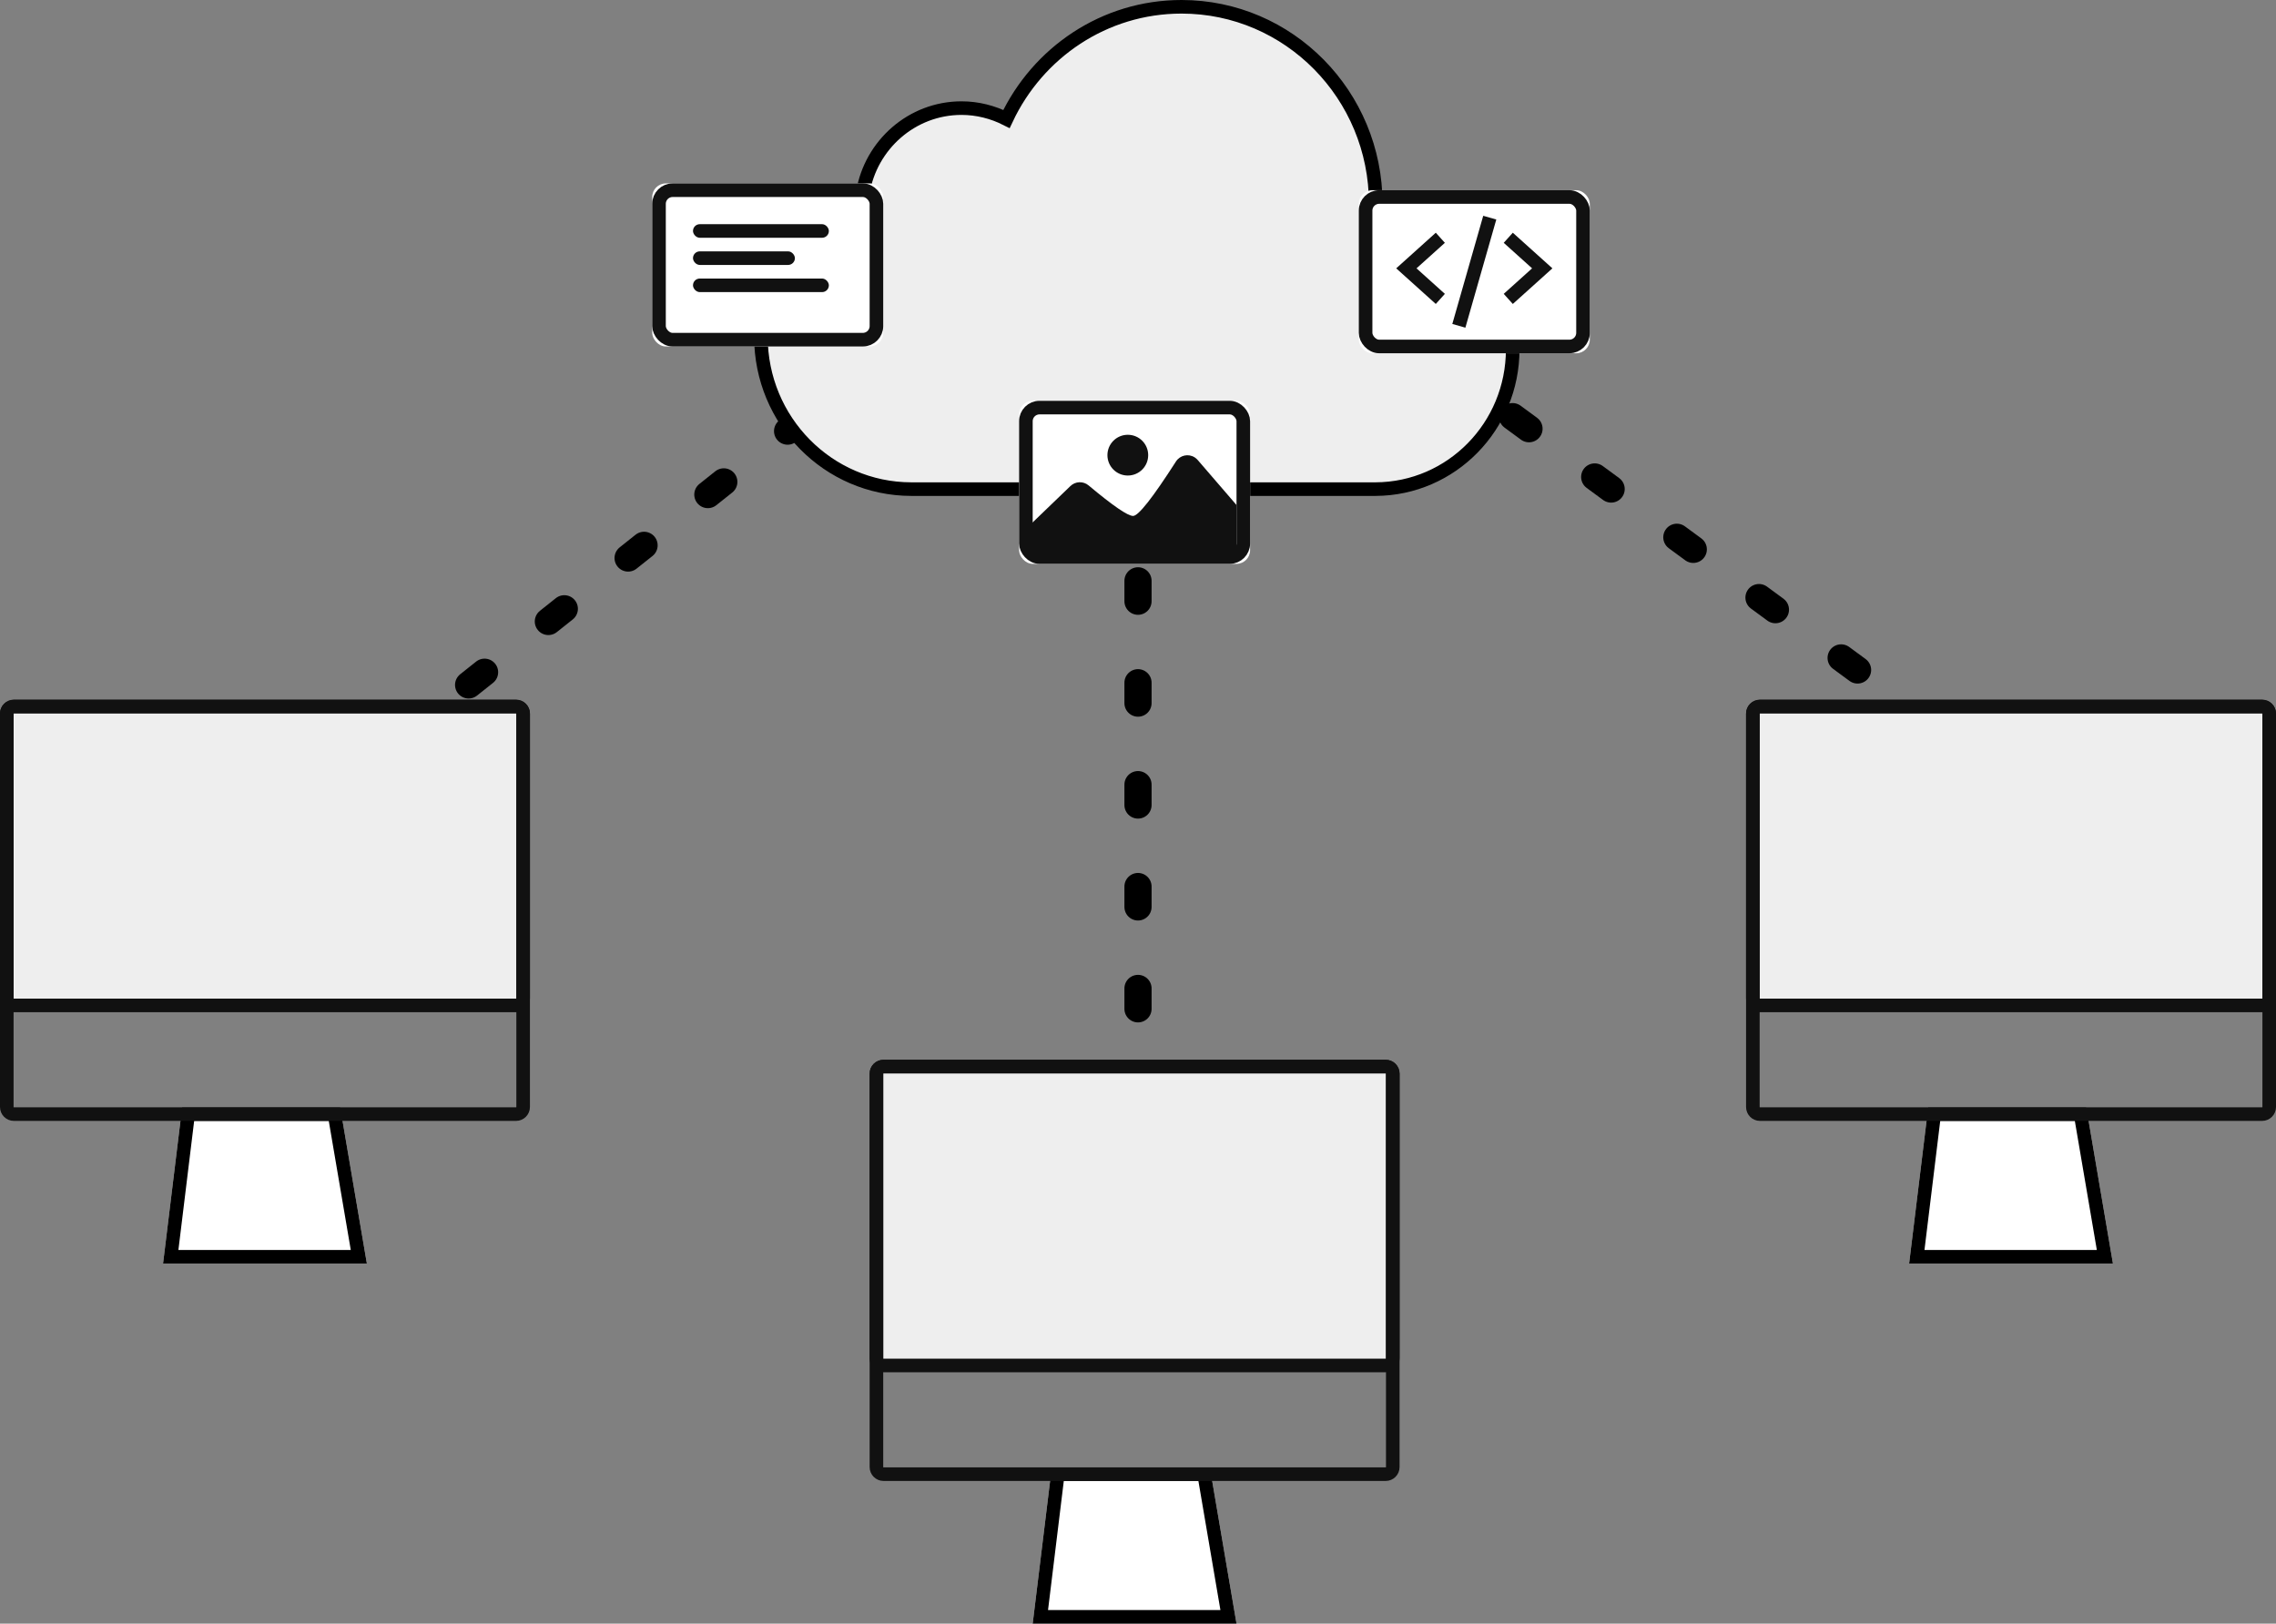 <?xml version="1.0" encoding="UTF-8"?>
<svg width="335px" height="239px" viewBox="0 0 335 239" version="1.1" xmlns="http://www.w3.org/2000/svg" xmlns:xlink="http://www.w3.org/1999/xlink">
    <rect x="0" y="0" width="335" height="239" fill="#808080" stroke="none"/>
    <!-- Generator: Sketch 49.1 (51147) - http://www.bohemiancoding.com/sketch -->
    <title>traditional-web</title>
    <desc>Created with Sketch.</desc>
    <defs>
        <polygon id="path-1" points="25.807 59 49.078 59 53 82 23 82"></polygon>
        <polygon id="path-2" points="25.807 59 49.078 59 53 82 23 82"></polygon>
        <polygon id="path-3" points="25.807 59 49.078 59 53 82 23 82"></polygon>
        <rect id="path-4" x="0" y="0" width="34" height="24" rx="2"></rect>
        <rect id="path-5" x="0" y="0" width="34" height="24" rx="2"></rect>
        <rect id="path-6" x="0" y="0" width="34" height="24" rx="2"></rect>
    </defs>
    <g id="Page-1" stroke="none" stroke-width="1" fill="none" fill-rule="evenodd">
        <g id="traditional-web" transform="translate(1, 1)">
            <path d="M44.5,118.5 L137.5,44.5" id="Line-3-Copy-6" stroke="#000000" stroke-width="4" stroke-linecap="round" stroke-dasharray="3,12,3,12"></path>
            <path d="M166.5,177.5 L166.5,44.5" id="Line-3-Copy-7" stroke="#000000" stroke-width="4" stroke-linecap="round" stroke-dasharray="3,12,3,12"></path>
            <path d="M284.5,106.5 L220.5,59.5" id="Line-3-Copy-8" stroke="#000000" stroke-width="4" stroke-linecap="round" stroke-dasharray="3,12,3,12"></path>
            <path d="M201.443,29.879 C201.443,29.583 201.493,29.288 201.493,28.992 C201.493,12.967 188.696,0 172.91,0 C161.521,0 151.738,6.755 147.143,16.517 C145.142,15.507 142.894,14.915 140.522,14.915 C133.234,14.915 127.157,20.314 125.996,27.365 C117.25,30.372 111,38.73 111,48.566 C111,60.942 120.907,70.975 133.111,71 L201.468,71 C212.635,70.951 221.652,61.755 221.652,50.44 C221.676,39.099 212.61,29.904 201.443,29.879 Z" id="cloud" stroke="#000000" stroke-width="2" fill="#EEEEEE" fill-rule="nonzero"></path>
            <g id="computer-green-copy-2" transform="translate(0, 103)">
                <path d="M74.954,44 L1.046,44 C0.468,44 9.90848586e-15,43.538 9.90848586e-15,42.969 L0,1.031 C0,0.462 0.468,9.76996262e-15 1.046,9.76996262e-15 L74.954,0 C75.532,0 76,0.462 76,1.031 L76,42.969 C76,43.538 75.532,44 74.954,44 Z" id="Rectangle-2-Copy" stroke="#111111" stroke-width="2" fill="#EEEEEE"></path>
                <g id="Rectangle-8-Copy">
                    <use fill="#FFFFFF" fill-rule="evenodd" xlink:href="#path-1"></use>
                    <path stroke="#000000" stroke-width="2" d="M26.693,60 L24.129,81 L51.815,81 L48.234,60 L26.693,60 Z"></path>
                </g>
                <path d="M74.954,60 L1.046,60 C0.468,60 9.90848586e-15,59.531 9.90848586e-15,58.953 L0,1.047 C0,0.469 0.468,9.9145498e-15 1.046,9.9145498e-15 L74.954,0 C75.532,0 76,0.469 76,1.047 L76,58.953 C76,59.531 75.532,60 74.954,60 Z" id="Rectangle-2" stroke="#111111" stroke-width="2"></path>
            </g>
            <g id="computer-green-copy-3" transform="translate(128, 156)">
                <path d="M74.954,44 L1.046,44 C0.468,44 9.90848586e-15,43.538 9.90848586e-15,42.969 L0,1.031 C0,0.462 0.468,9.76996262e-15 1.046,9.76996262e-15 L74.954,0 C75.532,0 76,0.462 76,1.031 L76,42.969 C76,43.538 75.532,44 74.954,44 Z" id="Rectangle-2-Copy" stroke="#111111" stroke-width="2" fill="#EEEEEE"></path>
                <g id="Rectangle-8-Copy">
                    <use fill="#FFFFFF" fill-rule="evenodd" xlink:href="#path-2"></use>
                    <path stroke="#000000" stroke-width="2" d="M26.693,60 L24.129,81 L51.815,81 L48.234,60 L26.693,60 Z"></path>
                </g>
                <path d="M74.954,60 L1.046,60 C0.468,60 9.90848586e-15,59.531 9.90848586e-15,58.953 L0,1.047 C0,0.469 0.468,9.9145498e-15 1.046,9.9145498e-15 L74.954,0 C75.532,0 76,0.469 76,1.047 L76,58.953 C76,59.531 75.532,60 74.954,60 Z" id="Rectangle-2" stroke="#111111" stroke-width="2"></path>
            </g>
            <g id="computer-green-copy-5" transform="translate(257, 103)">
                <path d="M74.954,44 L1.046,44 C0.468,44 9.90848586e-15,43.538 9.90848586e-15,42.969 L0,1.031 C0,0.462 0.468,9.76996262e-15 1.046,9.76996262e-15 L74.954,0 C75.532,0 76,0.462 76,1.031 L76,42.969 C76,43.538 75.532,44 74.954,44 Z" id="Rectangle-2-Copy" stroke="#111111" stroke-width="2" fill="#EEEEEE"></path>
                <g id="Rectangle-8-Copy">
                    <use fill="#FFFFFF" fill-rule="evenodd" xlink:href="#path-3"></use>
                    <path stroke="#000000" stroke-width="2" d="M26.693,60 L24.129,81 L51.815,81 L48.234,60 L26.693,60 Z"></path>
                </g>
                <path d="M74.954,60 L1.046,60 C0.468,60 9.90848586e-15,59.531 9.90848586e-15,58.953 L0,1.047 C0,0.469 0.468,9.9145498e-15 1.046,9.9145498e-15 L74.954,0 C75.532,0 76,0.469 76,1.047 L76,58.953 C76,59.531 75.532,60 74.954,60 Z" id="Rectangle-2" stroke="#111111" stroke-width="2"></path>
            </g>
            <g id="code" transform="translate(199, 27)">
                <g id="Rectangle-11-Copy-3">
                    <use fill="#FFFFFF" fill-rule="evenodd" xlink:href="#path-4"></use>
                    <rect stroke="#111111" stroke-width="2" x="1" y="1" width="32" height="22" rx="2"></rect>
                </g>
                <g transform="translate(7, 5)" stroke="#111111" stroke-width="2">
                    <polyline id="Path-2" points="5 2 0 6.5 5 11"></polyline>
                    <polyline id="Path-2-Copy-2" transform="translate(17.5, 6.5) scale(-1, 1) translate(-17.5, -6.5) " points="20 2 15 6.5 20 11"></polyline>
                    <path d="M12,0 L8,14" id="Line-3" stroke-linecap="square"></path>
                </g>
            </g>
            <g id="text" transform="translate(95, 26)">
                <g id="Rectangle-11-Copy-4">
                    <use fill="#FFFFFF" fill-rule="evenodd" xlink:href="#path-5"></use>
                    <rect stroke="#111111" stroke-width="2" x="1" y="1" width="32" height="22" rx="2"></rect>
                </g>
                <rect id="Rectangle-10-Copy-8" fill="#111111" x="6" y="6" width="20" height="2" rx="1"></rect>
                <rect id="Rectangle-10-Copy-7" fill="#111111" x="6" y="10" width="15" height="2" rx="1"></rect>
                <rect id="Rectangle-10-Copy-6" fill="#111111" x="6" y="14" width="20" height="2" rx="1"></rect>
            </g>
            <g id="picture-copy" transform="translate(149, 58)">
                <g id="Rectangle-11-Copy-2">
                    <use fill="#FFFFFF" fill-rule="evenodd" xlink:href="#path-6"></use>
                    <rect stroke="#111111" stroke-width="2" x="1" y="1" width="32" height="22" rx="2"></rect>
                </g>
                <path d="M32,22.256 L1.555,22.256 L1.555,18.32 L7.555,12.544 C8.291,11.836 9.443,11.796 10.226,12.452 C13.806,15.448 15.99,16.947 16.777,16.947 C17.557,16.947 19.66,14.276 23.086,8.934 L23.086,8.934 C23.682,8.004 24.919,7.734 25.849,8.33 C26.011,8.435 26.158,8.562 26.284,8.708 L32,15.339 L32,22.256 Z" id="Path-2-Copy" fill="#111111"></path>
                <circle id="Oval-9" fill="#111111" cx="16" cy="8" r="3"></circle>
            </g>
        </g>
    </g>
</svg>